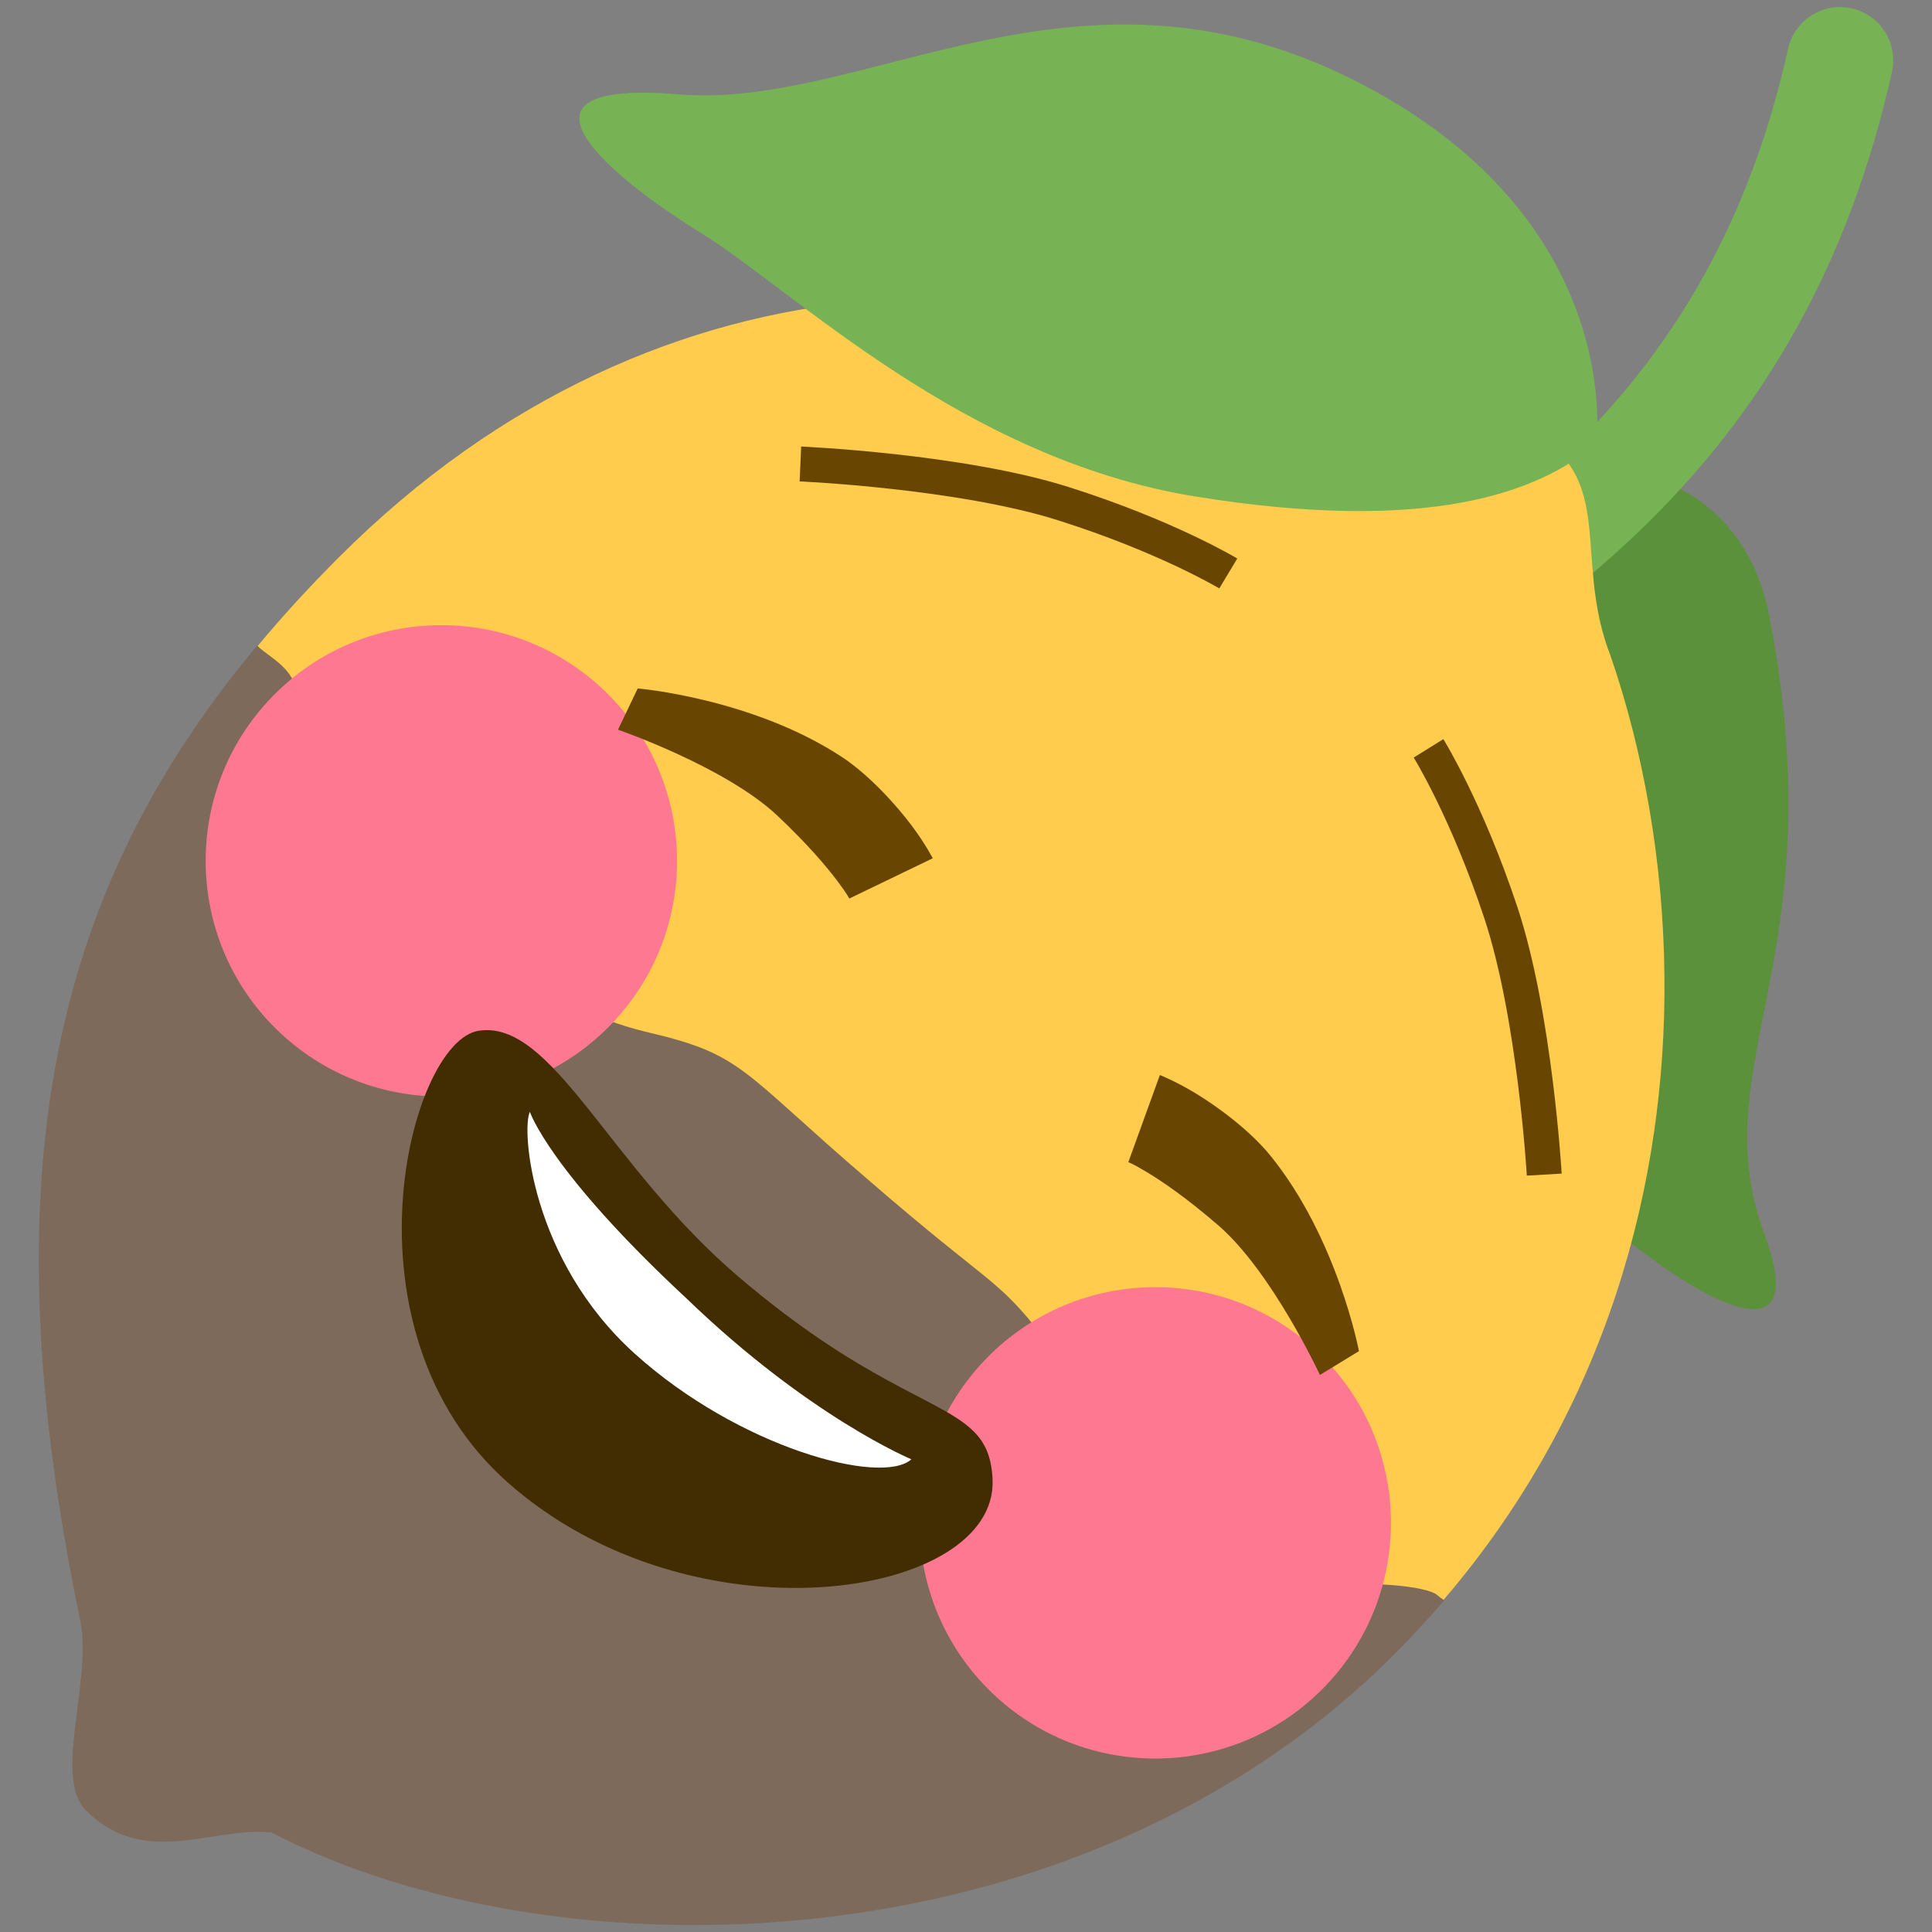 <?xml version="1.0" encoding="UTF-8" standalone="no"?>
<!-- Created with Inkscape (http://www.inkscape.org/) -->

<svg
   xmlns:dc="http://purl.org/dc/elements/1.1/"
   xmlns:cc="http://creativecommons.org/ns#"
   xmlns:rdf="http://www.w3.org/1999/02/22-rdf-syntax-ns#"
   xmlns:svg="http://www.w3.org/2000/svg"
   xmlns="http://www.w3.org/2000/svg"
   xmlns:sodipodi="http://sodipodi.sourceforge.net/DTD/sodipodi-0.dtd"
   xmlns:inkscape="http://www.inkscape.org/namespaces/inkscape"
   width="256"
   height="256"
   viewBox="0 0 67.733 67.733"
   version="1.1"
   id="svg8"
   inkscape:version="0.92.4 5da689c313, 2019-01-14"
   sodipodi:docname="lemon-kawaii.svg"
   inkscape:export-filename="/home/manuel/lemons/dist/actual dist/lemon-blush.png"
   inkscape:export-xdpi="48"
   inkscape:export-ydpi="48">
  <rect x="0" y="0" width="67.733" height="67.733" fill="#808080" stroke="none"/>
  <defs
     id="defs2" />
  <sodipodi:namedview
     id="base"
     pagecolor="#ffffff"
     bordercolor="#666666"
     borderopacity="1.0"
     inkscape:pageopacity="0.0"
     inkscape:pageshadow="2"
     inkscape:zoom="1.979899"
     inkscape:cx="-38.644317"
     inkscape:cy="91.676721"
     inkscape:document-units="px"
     inkscape:current-layer="layer1"
     showgrid="false"
     inkscape:window-width="1914"
     inkscape:window-height="1032"
     inkscape:window-x="0"
     inkscape:window-y="45"
     inkscape:window-maximized="0"
     inkscape:pagecheckerboard="true"
     units="px"
     inkscape:snap-global="false" />
  <g
     inkscape:label="lemoncette"
     inkscape:groupmode="layer"
     id="layer1"
     style="display:inline"
     transform="translate(0,-229.267)">
    <g
       id="g4603-2"
       transform="matrix(0,1.865,-1.865,0,68.245,229.515)"
       style="display:inline"
       inkscape:label="back">
      <path
         id="path4583-6"
         d="m 11.405,3.342 c 6.48,-1.275 8.453,1.265 11.655,0.084 3.202,-1.181 0.093,2.82 -0.745,3.508 -0.84,0.688 -8.141,4.809 -11.307,3.298 -3.166,-1.511 -3.182,-6.186 0.397,-6.89 z"
         inkscape:connector-curvature="0"
         style="display:inline;fill:#5c913b"
         inkscape:label="rhair" />
      <path
         id="path4585-1"
         d="m 15.001,16.003 c -0.304,0 -0.605,-0.138 -0.801,-0.4 -0.687,-0.916 -1.308,-1.955 -1.965,-3.056 C 9.967,8.752 7.396,4.449 0.783,2.979 c -0.539,-0.12 -0.879,-0.654 -0.759,-1.193 0.12,-0.54 0.654,-0.878 1.193,-0.759 7.454,1.656 10.382,6.557 12.735,10.495 0.63,1.054 1.224,2.049 1.848,2.881 0.332,0.442 0.242,1.069 -0.2,1.4 -0.18,0.135 -0.39,0.2 -0.599,0.2 z"
         inkscape:connector-curvature="0"
         style="display:inline;fill:#77b255"
         inkscape:label="mhair" />
      <path
         style="display:inline;fill:#ffcc4d;stroke-width:1"
         d="m 18.222,5.304 c -2.211,0.021 -4.29,0.414 -6.038,1.017 -1.579,0.614 -2.917,0.066 -3.815,0.965 -0.881,0.881 -0.351,2.719 -0.714,3.819 -3.169,5.202 -3.405,13.025 2.688,19.117 0.548,0.548 1.102,1.056 1.668,1.528 0.271,-0.296 1.294,0.111 1.971,0.087 1,-0.197 1.605,-0.345 3.444,-2.352 1.838,-2.006 2.407,-2.925 2.718,-4.246 0.415,-1.762 0.719,-1.717 2.766,-4.107 2.037,-2.351 1.795,-2.376 2.963,-3.298 2.193,-0.92 1.94,-0.335 2.963,-1.444 1.573,-1.781 1.819,-2.434 1.71,-3.53 -0.109,-1.096 -0.127,-1.98 0.048,-2.171 0.02,-0.022 -0.557,-0.906 -0.654,-1.234 C 26.332,6.365 22.077,5.267 18.222,5.304 Z"
         id="path4587-8"
         inkscape:connector-curvature="0"
         inkscape:label="skin"
         sodipodi:nodetypes="sccccccsscccsccs" />
      <path
         id="path4589-7"
         d="m 8.208,6.586 c 0,0 -4.27,-0.59 -6.857,4.599 -2.587,5.188 0.582,9.125 0.29,12.653 -0.293,3.53 1.566,1.265 2.621,-0.445 1.055,-1.71 4.23,-4.895 4.938,-9.269 0.707,-4.376 -0.07,-6.458 -0.992,-7.538 z"
         inkscape:connector-curvature="0"
         style="display:inline;fill:#77b255"
         inkscape:label="lhair" />
      <path
         style="display:inline;fill:#7d6a5a;fill-opacity:1;stroke-width:1"
         d="m 29.95,9.444 c -0.036,0.055 -0.076,0.107 -0.097,0.13 -0.175,0.191 -0.278,1.327 -0.169,2.423 0.109,1.096 -0.138,1.749 -1.71,3.529 -1.023,1.109 -0.77,0.524 -2.963,1.444 -1.168,0.922 -0.926,0.946 -2.963,3.298 -2.047,2.39 -2.352,2.345 -2.766,4.106 -0.311,1.321 -0.88,2.24 -2.719,4.246 -1.838,2.006 -2.443,2.155 -3.443,2.352 -0.685,0.024 -0.839,0.493 -1.116,0.788 4.553,3.8 9.842,5.092 18.33,3.323 0.002,-0.002 0.005,-9.94e-4 0.008,-0.002 1.148,-0.218 2.941,0.514 3.557,-0.103 1.085,-1.085 0.318,-2.349 0.412,-3.432 0.002,-0.017 -0.003,-0.028 -0.003,-0.043 2.774,-5.335 2.647,-15.131 -3.346,-21.125 C 30.63,10.048 30.293,9.738 29.95,9.444 Z"
         id="path4587-9-9"
         inkscape:connector-curvature="0"
         sodipodi:nodetypes="ccccccsscccccccccc"
         inkscape:label="beard"
         inkscape:export-xdpi="96"
         inkscape:export-ydpi="96" />
    </g>
    <path
       style="fill:none;stroke:#684601;stroke-width:1.224;stroke-linecap:butt;stroke-linejoin:miter;stroke-miterlimit:4;stroke-dasharray:none;stroke-opacity:1"
       d="m 28.061,245.533 c 0,0 5.594,0.245 9.213,1.39 3.619,1.144 5.788,2.449 5.788,2.449"
       id="path13687"
       inkscape:connector-curvature="0"
       sodipodi:nodetypes="ccc" />
    <path
       style="display:inline;fill:none;stroke:#684601;stroke-width:1.224;stroke-linecap:butt;stroke-linejoin:miter;stroke-miterlimit:4;stroke-dasharray:none;stroke-opacity:1"
       d="m 54.139,270.447 c 0,0 -0.327,-5.589 -1.524,-9.192 -1.197,-3.602 -2.533,-5.752 -2.533,-5.752"
       id="path13687-6"
       inkscape:connector-curvature="0"
       sodipodi:nodetypes="ccc" />
    <circle
       style="fill:#ff7892;stroke-width:1.653"
       cx="191.824"
       cy="175.374"
       r="8.263"
       id="circle14003"
       transform="rotate(44.152)" />
    <circle
       style="fill:#ff7892;stroke-width:1.653"
       cx="225.948"
       cy="174.592"
       r="8.263"
       id="circle14005"
       transform="rotate(44.152)" />
    <path
       style="color:#000000;font-style:normal;font-variant:normal;font-weight:normal;font-stretch:normal;font-size:medium;line-height:normal;font-family:sans-serif;font-variant-ligatures:normal;font-variant-position:normal;font-variant-caps:normal;font-variant-numeric:normal;font-variant-alternates:normal;font-feature-settings:normal;text-indent:0;text-align:start;text-decoration:none;text-decoration-line:none;text-decoration-style:solid;text-decoration-color:#000000;letter-spacing:normal;word-spacing:normal;text-transform:none;writing-mode:lr-tb;direction:ltr;text-orientation:mixed;dominant-baseline:auto;baseline-shift:baseline;text-anchor:start;white-space:normal;shape-padding:0;clip-rule:nonzero;display:inline;overflow:visible;visibility:visible;opacity:1;isolation:auto;mix-blend-mode:normal;color-interpolation:sRGB;color-interpolation-filters:linearRGB;solid-color:#000000;solid-opacity:1;vector-effect:none;fill:#684601;fill-opacity:1;fill-rule:nonzero;stroke:none;stroke-width:3.25;stroke-linecap:butt;stroke-linejoin:miter;stroke-miterlimit:4;stroke-dasharray:none;stroke-dashoffset:0;stroke-opacity:1;color-rendering:auto;image-rendering:auto;shape-rendering:auto;text-rendering:auto;enable-background:accumulate"
       d="m 32.701,259.357 c 0,0 -0.253,-0.499 -0.746,-1.156 -0.493,-0.658 -1.464,-1.761 -2.473,-2.418 -3.14,-2.046 -7.125,-2.38 -7.125,-2.38 l -0.691,1.446 c 0,0 3.772,1.301 5.588,3.014 1.073,1.012 1.726,1.789 2.1,2.287 0.373,0.498 0.42,0.619 0.42,0.619 z"
       id="path13650"
       inkscape:connector-curvature="0"
       sodipodi:nodetypes="cscccsccc" />
    <path
       style="color:#000000;font-style:normal;font-variant:normal;font-weight:normal;font-stretch:normal;font-size:medium;line-height:normal;font-family:sans-serif;font-variant-ligatures:normal;font-variant-position:normal;font-variant-caps:normal;font-variant-numeric:normal;font-variant-alternates:normal;font-feature-settings:normal;text-indent:0;text-align:start;text-decoration:none;text-decoration-line:none;text-decoration-style:solid;text-decoration-color:#000000;letter-spacing:normal;word-spacing:normal;text-transform:none;writing-mode:lr-tb;direction:ltr;text-orientation:mixed;dominant-baseline:auto;baseline-shift:baseline;text-anchor:start;white-space:normal;shape-padding:0;clip-rule:nonzero;display:inline;overflow:visible;visibility:visible;opacity:1;isolation:auto;mix-blend-mode:normal;color-interpolation:sRGB;color-interpolation-filters:linearRGB;solid-color:#000000;solid-opacity:1;vector-effect:none;fill:#684601;fill-opacity:1;fill-rule:nonzero;stroke:none;stroke-width:3.25;stroke-linecap:butt;stroke-linejoin:miter;stroke-miterlimit:4;stroke-dasharray:none;stroke-dashoffset:0;stroke-opacity:1;color-rendering:auto;image-rendering:auto;shape-rendering:auto;text-rendering:auto;enable-background:accumulate"
       d="m 40.663,266.956 c 0,0 0.522,0.201 1.226,0.624 0.705,0.423 1.901,1.276 2.658,2.212 2.356,2.915 3.096,6.844 3.096,6.844 l -1.368,0.835 c 0,0 -1.68,-3.62 -3.569,-5.25 -1.117,-0.964 -1.956,-1.534 -2.49,-1.855 -0.534,-0.321 -0.659,-0.354 -0.659,-0.354 z"
       id="path13650-9"
       inkscape:connector-curvature="0"
       sodipodi:nodetypes="cscccsccc" />
    <path
       style="display:inline;fill:#422c01;fill-opacity:1;stroke:none;stroke-width:0.071px;stroke-linecap:butt;stroke-linejoin:miter;stroke-opacity:1"
       d="m 34.031,279.35 c -1.216,-1.084 -3.823,-1.637 -8.156,-5.336 -4.557,-3.891 -6.508,-9.012 -9.094,-8.61 -2.446,0.38 -5.015,10.504 1.029,15.845 6.477,5.722 17.178,4.077 16.988,-0.117 -0.038,-0.842 -0.291,-1.358 -0.767,-1.782 z"
       id="path4634"
       inkscape:connector-curvature="0"
       sodipodi:nodetypes="cssssc"
       inkscape:label="mouth" />
    <path
       style="display:inline;fill:#ffffff;stroke:none;stroke-width:0.057px;stroke-linecap:butt;stroke-linejoin:miter;stroke-opacity:1"
       d="m 18.577,268.247 c -0.301,0.587 0.028,5.184 3.676,8.477 3.648,3.293 8.645,4.643 9.699,3.704 0,0 -3.573,-1.482 -7.872,-5.628 -4.824,-4.482 -5.503,-6.553 -5.503,-6.553 z"
       id="path4638"
       inkscape:connector-curvature="0"
       sodipodi:nodetypes="csscc"
       inkscape:label="teeth" />
  </g>
</svg>
